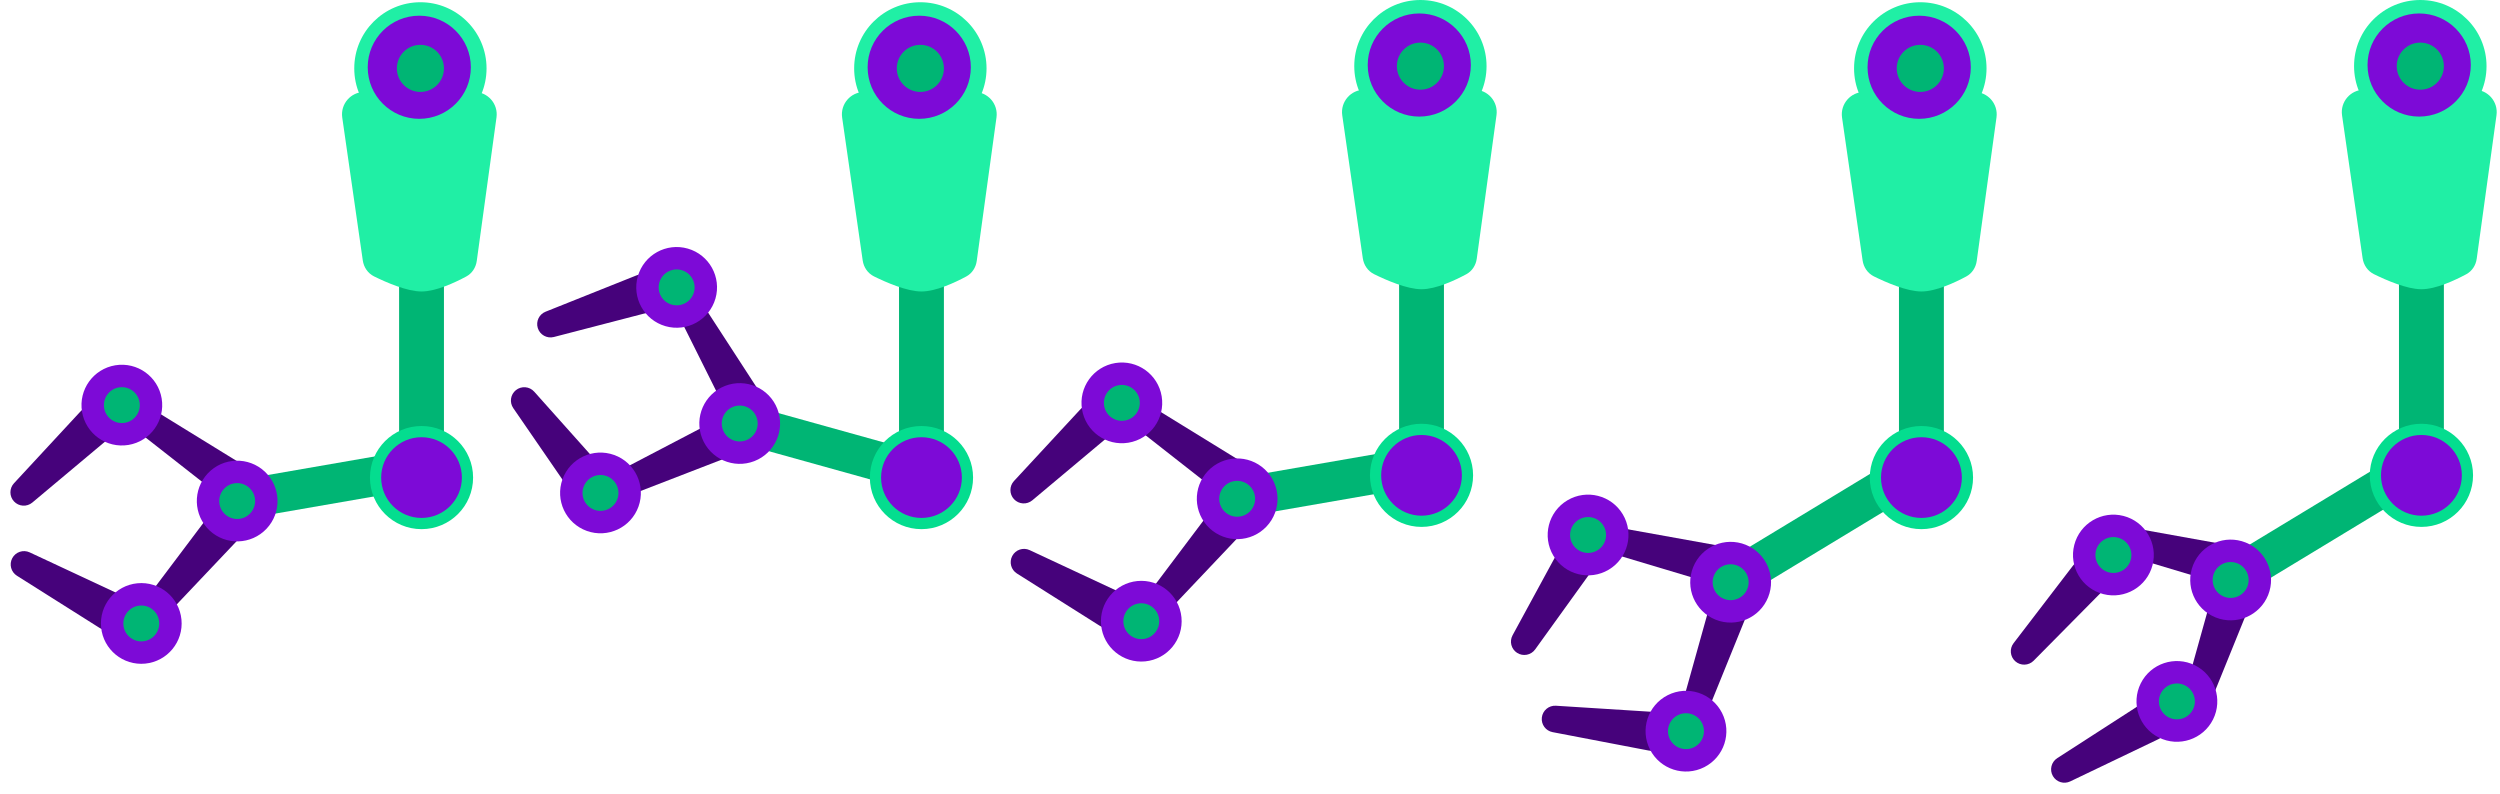 <svg width="1115" height="354" viewBox="0 0 1115 354" fill="none" xmlns="http://www.w3.org/2000/svg">
<path d="M94.501 228.182L107.655 239.131L74.362 274.281L65.285 266.98L94.501 228.182Z" fill="#46027B"/>
<path d="M97.621 220.758L107.51 206.789L66.282 181.405L59.394 190.8L97.621 220.758Z" fill="#46027B"/>
<rect width="17.529" height="83.909" transform="matrix(0.171 0.985 0.985 -0.171 103.051 214.697)" fill="#00B574"/>
<rect width="20" height="127" transform="matrix(-1 0 0 1 198 85)" fill="#00B574"/>
<path d="M152.642 52.423C151.776 46.396 156.451 41 162.54 41H211.531C217.595 41 222.264 46.354 221.438 52.362L212.636 116.375C212.233 119.307 210.561 121.916 207.955 123.317C202.996 125.984 194.456 130 188 130C181.505 130 172.224 125.936 166.834 123.27C164.064 121.899 162.243 119.21 161.803 116.15L152.642 52.423Z" fill="#20EFA5"/>
<circle cx="187.5" cy="30.5" r="29.5" fill="#20EFA5"/>
<circle cx="187" cy="30" r="23" fill="#7D0AD7"/>
<circle cx="188" cy="213" r="20.5" fill="#7D0AD7" stroke="#04DD8F" stroke-width="5"/>
<circle cx="187.5" cy="30.5" r="10.5" fill="#00B574"/>
<circle cx="105.78" cy="223.464" r="13" transform="rotate(-46.68 105.78 223.464)" fill="#00B574" stroke="#7D0AD7" stroke-width="10"/>
<path d="M52.656 264.768C57.22 266.9 59.024 272.45 56.586 276.857V276.857C54.166 281.232 48.564 282.669 44.336 280.001L7.542 256.778C4.917 255.121 4.007 251.724 5.454 248.977V248.977C6.933 246.167 10.357 245.015 13.234 246.358L52.656 264.768Z" fill="#46027B"/>
<circle cx="63.015" cy="278.057" r="13" transform="rotate(84.403 63.015 278.057)" fill="#00B574" stroke="#7D0AD7" stroke-width="10"/>
<path d="M47.763 196.19C51.623 192.955 51.935 187.127 48.444 183.498V183.498C44.978 179.894 39.195 179.949 35.797 183.617L6.231 215.537C4.122 217.815 4.118 221.332 6.224 223.613V223.613C8.377 225.947 11.983 226.178 14.416 224.138L47.763 196.19Z" fill="#46027B"/>
<circle r="13" transform="matrix(-0.162 -0.987 -0.987 0.162 54.346 180.682)" fill="#00B574" stroke="#7D0AD7" stroke-width="10"/>
<path d="M540.5 227.182L553.655 238.131L520.362 273.281L511.285 265.98L540.5 227.182Z" fill="#46027B"/>
<path d="M543.621 219.758L553.51 205.789L512.282 180.405L505.394 189.8L543.621 219.758Z" fill="#46027B"/>
<rect width="17.529" height="83.909" transform="matrix(0.171 0.985 0.985 -0.171 549.051 213.697)" fill="#00B574"/>
<rect width="20" height="127" transform="matrix(-1 0 0 1 644 84)" fill="#00B574"/>
<path d="M598.642 51.423C597.776 45.396 602.451 40 608.54 40H657.531C663.595 40 668.264 45.354 667.438 51.362L658.636 115.375C658.233 118.307 656.561 120.916 653.955 122.317C648.996 124.984 640.456 129 634 129C627.505 129 618.224 124.936 612.834 122.27C610.064 120.899 608.243 118.21 607.803 115.15L598.642 51.423Z" fill="#20EFA5"/>
<circle cx="633.5" cy="29.5" r="29.5" fill="#20EFA5"/>
<circle cx="633" cy="29" r="23" fill="#7D0AD7"/>
<circle cx="634" cy="212" r="20.5" fill="#7D0AD7" stroke="#04DD8F" stroke-width="5"/>
<circle cx="633.5" cy="29.5" r="10.5" fill="#00B574"/>
<circle cx="551.78" cy="222.464" r="13" transform="rotate(-46.68 551.78 222.464)" fill="#00B574" stroke="#7D0AD7" stroke-width="10"/>
<path d="M498.656 263.768C503.22 265.9 505.024 271.45 502.586 275.857V275.857C500.166 280.232 494.564 281.669 490.336 279.001L453.542 255.778C450.917 254.121 450.007 250.724 451.454 247.977V247.977C452.933 245.167 456.357 244.015 459.234 245.358L498.656 263.768Z" fill="#46027B"/>
<circle cx="509.015" cy="277.057" r="13" transform="rotate(84.403 509.015 277.057)" fill="#00B574" stroke="#7D0AD7" stroke-width="10"/>
<path d="M493.763 195.19C497.623 191.955 497.935 186.127 494.444 182.498V182.498C490.978 178.894 485.195 178.949 481.797 182.617L452.231 214.537C450.122 216.815 450.118 220.332 452.224 222.613V222.613C454.377 224.947 457.983 225.178 460.416 223.138L493.763 195.19Z" fill="#46027B"/>
<circle r="13" transform="matrix(-0.162 -0.987 -0.987 0.162 500.346 179.682)" fill="#00B574" stroke="#7D0AD7" stroke-width="10"/>
<path d="M317.689 188.307L324.879 203.841L279.694 221.31L274.625 210.821L317.689 188.307Z" fill="#46027B"/>
<path d="M323.697 182.94L338.632 174.564L312.262 133.949L302.003 139.48L323.697 182.94Z" fill="#46027B"/>
<rect width="17.53" height="83.964" transform="matrix(-0.268 0.963 0.963 0.268 331.207 179.795)" fill="#00B574"/>
<rect width="20.014" height="127" transform="matrix(-1 0 0 1 420.982 85)" fill="#00B574"/>
<path d="M375.593 52.424C374.726 46.397 379.401 41 385.491 41H434.53C440.594 41 445.263 46.355 444.436 52.363L435.629 116.374C435.225 119.306 433.553 121.916 430.945 123.317C425.983 125.984 417.437 130 410.975 130C404.475 130 395.186 125.935 389.793 123.269C387.022 121.899 385.2 119.209 384.759 116.149L375.593 52.424Z" fill="#20EFA5"/>
<ellipse cx="410.475" cy="30.5" rx="29.521" ry="29.5" fill="#20EFA5"/>
<ellipse cx="409.975" cy="30" rx="23.016" ry="23" fill="#7D0AD7"/>
<path d="M431.492 213C431.492 224.32 422.308 233.5 410.975 233.5C399.643 233.5 390.459 224.32 390.459 213C390.459 201.68 399.643 192.5 410.975 192.5C422.308 192.5 431.492 201.68 431.492 213Z" fill="#7D0AD7" stroke="#04DD8F" stroke-width="5"/>
<ellipse cx="410.475" cy="30.5" rx="10.507" ry="10.5" fill="#00B574"/>
<path d="M342.036 184.166C344.642 190.854 341.33 198.392 334.631 200.999C327.932 203.605 320.391 200.291 317.785 193.603C315.179 186.914 318.491 179.377 325.189 176.77C331.888 174.163 339.429 177.478 342.036 184.166Z" fill="#00B574" stroke="#7D0AD7" stroke-width="10"/>
<path d="M267.245 207.149C270.601 210.908 270.07 216.721 266.089 219.809V219.809C262.136 222.874 256.417 221.985 253.582 217.865L228.915 182.015C227.154 179.456 227.658 175.975 230.073 174.021V174.021C232.542 172.023 236.146 172.315 238.262 174.685L267.245 207.149Z" fill="#46027B"/>
<path d="M263.409 232.084C256.645 229.65 253.141 222.199 255.575 215.446C258.008 208.694 265.462 205.187 272.225 207.621C278.989 210.056 282.493 217.506 280.059 224.259C277.626 231.012 270.172 234.518 263.409 232.084Z" fill="#00B574" stroke="#7D0AD7" stroke-width="10"/>
<path d="M289.179 139.358C294.055 138.092 296.837 132.963 295.239 128.186V128.186C293.653 123.444 288.404 121.012 283.761 122.866L243.324 139.02C240.441 140.171 238.93 143.346 239.853 146.31V146.31C240.798 149.342 243.957 151.098 247.031 150.3L289.179 139.358Z" fill="#46027B"/>
<path d="M305.384 115.682C298.475 113.694 291.267 117.679 289.279 124.576C287.292 131.473 291.275 138.679 298.183 140.667C305.092 142.655 312.3 138.67 314.288 131.773C316.275 124.876 312.292 117.67 305.384 115.682Z" fill="#00B574" stroke="#7D0AD7" stroke-width="10"/>
<path d="M763.073 268.178L779.337 273.572L761.144 318.448L750.014 314.962L763.073 268.178Z" fill="#46027B"/>
<path d="M763.27 260.127L767.384 243.513L719.674 234.925L716.685 246.185L763.27 260.127Z" fill="#46027B"/>
<rect width="17.535" height="83.99" transform="matrix(0.519 0.855 0.855 -0.518 766.117 252.503)" fill="#00B574"/>
<rect width="20.026" height="127" transform="matrix(-1 0 0 1 866.967 85)" fill="#00B574"/>
<path d="M821.55 52.425C820.682 46.397 825.358 41 831.448 41H880.529C886.594 41 891.262 46.356 890.435 52.364L881.622 116.373C881.219 119.306 879.545 121.916 876.937 123.316C871.972 125.983 863.42 130 856.954 130C850.449 130 841.154 125.935 835.758 123.268C832.986 121.899 831.163 119.209 830.722 116.148L821.55 52.425Z" fill="#20EFA5"/>
<ellipse cx="856.453" cy="30.5" rx="29.539" ry="29.5" fill="#20EFA5"/>
<ellipse cx="855.953" cy="30" rx="23.03" ry="23" fill="#7D0AD7"/>
<path d="M877.484 213C877.484 224.319 868.296 233.5 856.954 233.5C845.612 233.5 836.424 224.319 836.424 213C836.424 201.681 845.612 192.5 856.954 192.5C868.296 192.5 877.484 201.681 877.484 213Z" fill="#7D0AD7" stroke="#04DD8F" stroke-width="5"/>
<ellipse cx="856.453" cy="30.5" rx="10.514" ry="10.5" fill="#00B574"/>
<path d="M776.724 247.608C783.4 250.291 786.628 257.867 783.946 264.524C781.264 271.181 773.682 274.413 767.005 271.731C760.329 269.048 757.101 261.472 759.783 254.815C762.465 248.158 770.047 244.925 776.724 247.608Z" fill="#00B574" stroke="#7D0AD7" stroke-width="10"/>
<path d="M737.445 317.512C742.471 317.831 746.176 322.339 745.513 327.332V327.332C744.855 332.289 740.164 335.673 735.253 334.732L692.448 326.535C689.399 325.951 687.313 323.12 687.657 320.035V320.035C688.009 316.879 690.778 314.556 693.947 314.757L737.445 317.512Z" fill="#46027B"/>
<path d="M757.855 337.688C751.444 340.95 743.605 338.402 740.342 332.007C737.08 325.613 739.623 317.781 746.035 314.519C752.446 311.256 760.286 313.804 763.548 320.199C766.81 326.594 764.267 334.425 757.855 337.688Z" fill="#00B574" stroke="#7D0AD7" stroke-width="10"/>
<path d="M710.115 254.328C713.061 250.237 711.925 244.511 707.639 241.856V241.856C703.385 239.221 697.786 240.704 695.395 245.1L674.608 283.328C673.124 286.058 673.99 289.468 676.597 291.159V291.159C679.264 292.888 682.821 292.22 684.678 289.641L710.115 254.328Z" fill="#46027B"/>
<path d="M701.628 227.433C695.444 231.105 693.416 239.086 697.09 245.255C700.764 251.424 708.753 253.455 714.937 249.782C721.121 246.109 723.148 238.129 719.475 231.96C715.801 225.791 707.812 223.76 701.628 227.433Z" fill="#00B574" stroke="#7D0AD7" stroke-width="10"/>
<path d="M986.074 267.178L1002.34 272.572L984.145 317.448L973.015 313.962L986.074 267.178Z" fill="#46027B"/>
<path d="M986.271 259.127L990.385 242.513L942.675 233.925L939.687 245.185L986.271 259.127Z" fill="#46027B"/>
<rect width="17.535" height="83.99" transform="matrix(0.519 0.855 0.855 -0.518 989.118 251.503)" fill="#00B574"/>
<rect width="20.026" height="127" transform="matrix(-1 0 0 1 1089.97 84)" fill="#00B574"/>
<path d="M1044.55 51.425C1043.68 45.397 1048.36 40 1054.45 40H1103.53C1109.59 40 1114.26 45.356 1113.44 51.364L1104.62 115.373C1104.22 118.306 1102.55 120.916 1099.94 122.316C1094.97 124.983 1086.42 129 1079.95 129C1073.45 129 1064.16 124.935 1058.76 122.268C1055.99 120.899 1054.16 118.209 1053.72 115.148L1044.55 51.425Z" fill="#20EFA5"/>
<ellipse cx="1079.45" cy="29.5" rx="29.539" ry="29.5" fill="#20EFA5"/>
<ellipse cx="1078.95" cy="29" rx="23.03" ry="23" fill="#7D0AD7"/>
<path d="M1100.48 212C1100.48 223.319 1091.3 232.5 1079.95 232.5C1068.61 232.5 1059.42 223.319 1059.42 212C1059.42 200.681 1068.61 191.5 1079.95 191.5C1091.3 191.5 1100.48 200.681 1100.48 212Z" fill="#7D0AD7" stroke="#04DD8F" stroke-width="5"/>
<ellipse cx="1079.45" cy="29.5" rx="10.514" ry="10.5" fill="#00B574"/>
<path d="M999.724 246.608C1006.4 249.291 1009.63 256.867 1006.95 263.524C1004.26 270.181 996.682 273.413 990.006 270.731C983.329 268.048 980.102 260.472 982.783 253.815C985.465 247.158 993.047 243.925 999.724 246.608Z" fill="#00B574" stroke="#7D0AD7" stroke-width="10"/>
<path d="M954.118 314.539C958.352 311.808 964.017 313.232 966.457 317.64V317.64C968.879 322.015 967.119 327.523 962.608 329.685L923.32 348.509C920.519 349.851 917.155 348.815 915.595 346.13V346.13C913.999 343.383 914.843 339.871 917.512 338.149L954.118 314.539Z" fill="#46027B"/>
<path d="M982.548 318.638C979.34 325.06 971.523 327.674 965.084 324.466C958.645 321.258 956.035 313.448 959.243 307.026C962.451 300.604 970.268 297.99 976.707 301.198C983.146 304.407 985.756 312.216 982.548 318.638Z" fill="#00B574" stroke="#7D0AD7" stroke-width="10"/>
<path d="M937.626 263.712C941.17 260.128 940.935 254.296 937.113 251.01V251.01C933.319 247.748 927.558 248.347 924.516 252.318L898.046 286.872C896.156 289.338 896.484 292.841 898.797 294.914V294.914C901.163 297.035 904.78 296.926 907.014 294.667L937.626 263.712Z" fill="#46027B"/>
<path d="M945.834 234.95C938.865 233.152 931.766 237.337 929.969 244.284C928.172 251.23 932.353 258.326 939.322 260.124C946.291 261.922 953.39 257.737 955.187 250.79C956.984 243.844 952.803 236.748 945.834 234.95Z" fill="#00B574" stroke="#7D0AD7" stroke-width="10"/>
</svg>
